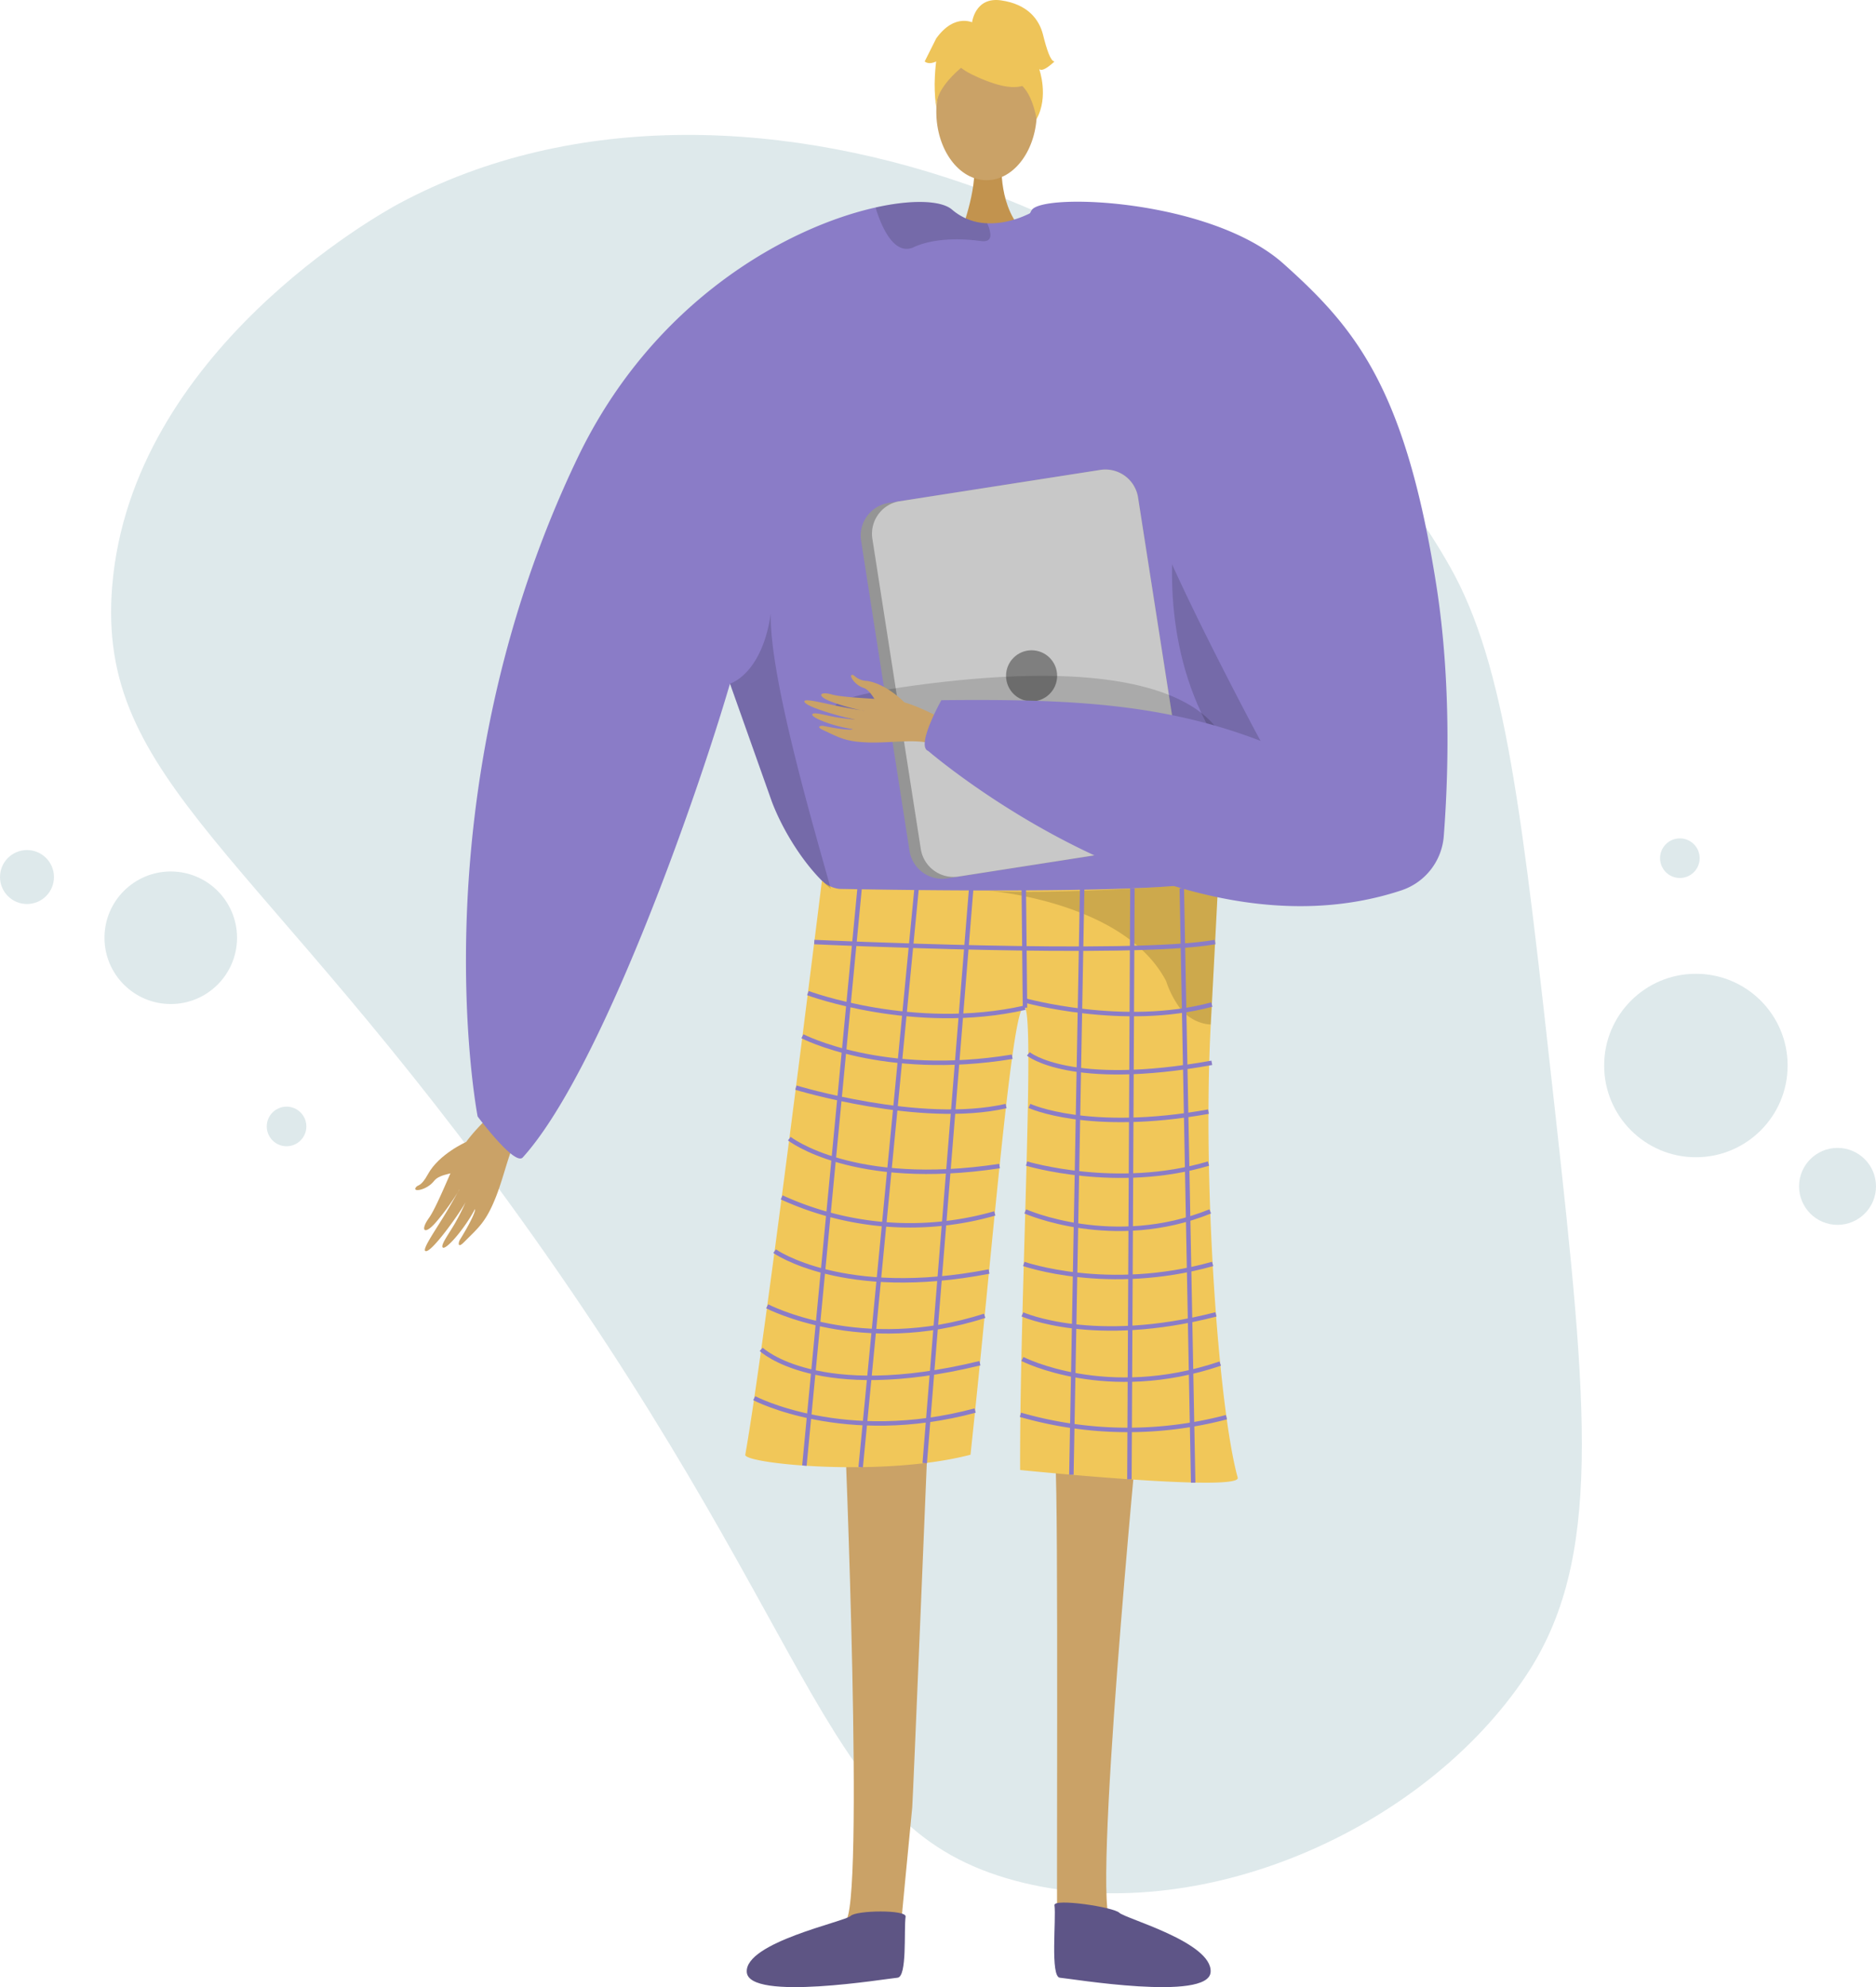 <svg xmlns="http://www.w3.org/2000/svg" width="362.528" height="384.014" viewBox="0 0 362.528 384.014"><defs><style>.a{fill:#bcd3d7;opacity:0.49;}.b,.c{fill:#caa267;}.b{fill-rule:evenodd;}.d{fill:#c2934e;}.e{fill:#8a7cc7;}.f{fill:#f1c759;}.g{opacity:0.15;}.h{fill:#5e5584;}.i{fill:#5e5587;}.j{opacity:0.3;}.k{opacity:0.5;}.l{fill:#eec459;}.m{fill:#959595;}.n{fill:#c8c8c8;}.o{fill:#7f7f7f;}.p{fill:none;stroke:#8a7cc7;stroke-miterlimit:10;stroke-width:0.861px;}</style></defs><g transform="translate(-897 -266.02)"><g transform="translate(897 292.09)"><path class="a" d="M1198.933,482.513c-6.336-57.421-9.5-86.131-20.311-105.25-36.113-63.878-135.713-106.333-203.115-70.168-3.508,1.882-51.638,28.588-55.4,73.86-3.146,37.9,27.994,50.49,81.246,125.563,57.013,80.372,55.862,114.641,93.22,124.668,35.37,9.494,78.981-9.795,98.817-39.729C1208.145,569.194,1205.275,540,1198.933,482.513Z" transform="translate(-898.421 -293.816)"/><circle class="a" cx="17.727" cy="17.727" r="17.727" transform="translate(309.995 162.115)"/><circle class="a" cx="7.435" cy="7.435" r="7.435" transform="translate(347.659 195.764)"/><circle class="a" cx="12.807" cy="12.807" r="12.807" transform="translate(20.191 142.346)"/><circle class="a" cx="5.214" cy="5.214" r="5.214" transform="translate(0 138.204)"/><circle class="a" cx="3.826" cy="3.826" r="3.826" transform="translate(320.799 135.95)"/><circle class="a" cx="3.826" cy="3.826" r="3.826" transform="translate(51.55 187.791)"/></g><g transform="translate(977.236 266.02)"><g transform="translate(0 211.416)"><path class="b" d="M992.39,501.323s-5.234,2.3-7.384,6.227c-1.277,2.336-1.879,2.052-2.217,2.407-1.124,1.177,1.966.763,3.394-1.1,1.16-1.512,4.423-1.409,5.415-2.212s3.239-3.464,3.115-4.375S992.39,501.323,992.39,501.323Z" transform="translate(-982.548 -492.046)"/><path class="b" d="M1001.593,491.432c-.534.672-8.294,7-10.283,11.23s-4.542,10.715-6,12.742c-1.719,2.386-.906,3.44,1.373.8a45.885,45.885,0,0,0,4.5-6.26c.176-.431-1.24,2.283-3.005,5.151-1.877,3.049-4.1,6.289-3.573,6.665,1.024.73,7.021-7.839,7.808-9.447a44.692,44.692,0,0,1-2.131,4.217c-1.074,1.863-2.6,3.889-2.353,4.487.395.942,4.189-3.374,6.269-7.321.161-.023-.114,1.395-2.9,5.918-.279.455-.519,1.784.808.444,2.793-2.82,4.2-3.828,6.132-8.681,1.882-4.733,2.81-10.374,5.212-13.4Z" transform="translate(-982.662 -491.432)"/></g><path class="c" d="M1130.487,559.466s-9.16,94.514-5.266,96.14c6.987,2.965,34.353,12.66,4.183,10.529-15.5.934-14.361-2.528-14.6-5.462-.2-2.4.258-86.983-.379-93.56l-.229-2.364Z" transform="translate(-990.722 -284.24)"/><path class="c" d="M1069.813,559.376s3.971,94.514.077,96.14c-6.987,2.965-34.353,12.66-4.183,10.529,15.5.934,14.361-2.528,14.6-5.462.2-2.4,1.956-20.592,2.592-27.169.143-1.474,3.18-75.394,3.18-75.394Z" transform="translate(-986.849 -284.15)"/><path class="d" d="M1102.861,299.266s-.807,9.006,4.749,13.986-12.8,0-12.8,0,3.416-8.626,2.65-13.986S1102.861,299.266,1102.861,299.266Z" transform="translate(-989.518 -267.936)"/><ellipse class="c" cx="9.712" cy="13.251" rx="9.712" ry="13.251" transform="translate(100.701 8.321)"/><path class="e" d="M1156.952,386.585c-.206,3.254-3.571,17.992-7.775,31.094-3.445,10.755-7.465,20.412-10.77,21.746-7.333,2.951-62.7,7-74.078,1.571-.266-.2-.552-.413-.826-.649-4.271-3.474-8.9-10.335-11.36-16.759,0,0-6.543-18.45-7.878-22.2-.015-.038-.021-.067-.036-.1-.044-.147-.1-.287-.147-.42-.015-.052-.038-.1-.053-.147-6.89,23.525-25.22,75.191-40.048,91.561-1.557,1.719-8.72-7.922-8.72-7.922s-11.972-61.825,19.261-127.162c14.7-30.753,40.941-44.784,57.694-48.51,7.252-1.615,12.725-1.3,14.724.428a10.854,10.854,0,0,0,6.779,2.634,14.662,14.662,0,0,0,3.807-.347,18.963,18.963,0,0,0,4.035-1.371c.619-.288.981-.494.981-.494a39.358,39.358,0,0,1,10.253.612C1150.7,317.568,1157.292,381.119,1156.952,386.585Z" transform="translate(-983.197 -268.603)"/><path class="f" d="M1065.365,447.461a5.989,5.989,0,0,0,3.4,1.568c7.984.157,42.467.747,61.173-.328,6.6-.38,11.234-.966,12.048-1.856a.74.74,0,0,1-.006.076c-.049,1.032-.641,12.836-1.471,28.309-1.64,30.545,1.518,74.293,5.206,87.571.8,2.866-42.047-1.475-42.047-1.475-.119-31.522,2.872-86.861.94-89.341-2.35-3.018-6.161,45.657-10.53,86.39-16.967,4.426-43.833,1.739-43.523,0C1054.243,537.719,1065.365,447.461,1065.365,447.461Z" transform="translate(-986.77 -277.247)"/><path class="g" d="M1047.409,405.984c.014.052.036.1.052.147.052.133.1.273.147.42a.994.994,0,0,1,.037.1c1.336,3.754,7.878,22.2,7.878,22.2,2.456,6.432,7.09,13.293,11.361,16.767-2.9-10.5-11.936-40.927-11.59-53.186C1053.568,404.244,1047.409,405.977,1047.409,405.984Z" transform="translate(-986.575 -273.868)"/><path class="g" d="M1141.694,360.009s-18.347,54.769,32.557,78.028l1.035.688-.264-12.882s-23.985-33.47-24.076-34.332S1141.694,360.009,1141.694,360.009Z" transform="translate(-992.23 -271.856)"/><path class="g" d="M1099.6,313.923c.03.878-.435,1.454-1.844,1.262-4.4-.6-9.361-.472-12.969,1.181a3.066,3.066,0,0,1-2.966-.126c-2.308-1.35-3.739-5.378-4.308-7.163a1.235,1.235,0,0,1-.059-.391c7.252-1.615,12.725-1.3,14.724.428a10.854,10.854,0,0,0,6.779,2.634A5.96,5.96,0,0,1,1099.6,313.923Z" transform="translate(-988.441 -268.603)"/><path class="h" d="M1081.556,660.86c.181-1.365-9.528-1.236-10.627-.128s-20.448,5.1-20.066,10.847,27.2,1.229,29.115,1.094S1081.2,663.542,1081.556,660.86Z" transform="translate(-986.789 -290.474)"/><path class="i" d="M1114.258,658.534c-.18-1.365,11.443.367,12.541,1.475s18.018,5.71,17.635,11.456-27.2,1.229-29.116,1.094S1114.614,661.215,1114.258,658.534Z" transform="translate(-990.723 -290.36)"/><g class="j" transform="translate(110.046 169.598)"><path d="M1100.263,449.5l-.385-.032S1100.015,449.474,1100.263,449.5Z" transform="translate(-1099.879 -447.008)"/><path class="k" d="M1100.289,449.334c10.276.82,32.736-.633,32.736-.633,6.6-.38,11.234-.966,12.048-1.856a.74.74,0,0,1-.006.076c-.049,1.032-.641,12.836-1.471,28.309a7.669,7.669,0,0,1-1.08-.125,8.409,8.409,0,0,1-5.438-3.864,18.735,18.735,0,0,1-2.115-4.417C1127.3,452.246,1103.581,449.63,1100.289,449.334Z" transform="translate(-1099.905 -446.845)"/></g><g transform="translate(98.455)"><g transform="translate(2.05 3.694)"><path class="l" d="M1096.145,280.23s16.814,9.322,11.823-5.645C1104.516,264.229,1084.678,273.558,1096.145,280.23Z" transform="translate(-1089.887 -269.958)"/><path class="l" d="M1098.4,276.7s-9.407,5.582-8.5,11.182c0,0-2.074-16.717,7.28-17.137s12.975.482,12.144,18.16C1109.326,288.9,1106.609,274.84,1098.4,276.7Z" transform="translate(-1089.706 -270.003)"/></g><path class="l" d="M1097.242,270.562s.473-5.209,5.636-4.471,7.377,3.688,8.115,6.639,1.475,5.164,2.213,5.164c0,0-2.213,2.213-2.951,1.475,0,0,1.915,5.3-.518,9.66,0,0-.958-6.71-4.645-7.448S1097.242,270.562,1097.242,270.562Z" transform="translate(-1088.125 -266.02)"/><path class="l" d="M1097.111,270.784s-3.689-2.213-7.377,2.951l-2.213,4.426s.737.737,2.213,0c0,0-.672,5.2.033,8.131l2.181-8.869Z" transform="translate(-1087.521 -266.286)"/></g><path class="m" d="M1074.413,376.524l9.354,59.921a6.4,6.4,0,0,0,7.3,5.334l40.9-6.388a2.063,2.063,0,0,0,.288-.059,6.377,6.377,0,0,0,5.038-7.244l-9.354-59.922a6.389,6.389,0,0,0-7.3-5.325l-39,6.086-1.9.294A6.389,6.389,0,0,0,1074.413,376.524Z" transform="translate(-988.247 -272.026)"/><path class="n" d="M1076.741,376.169l9.354,59.922a6.389,6.389,0,0,0,7.3,5.325l39-6.085a6.377,6.377,0,0,0,5.038-7.244l-9.354-59.922a6.389,6.389,0,0,0-7.3-5.325l-39,6.086A6.374,6.374,0,0,0,1076.741,376.169Z" transform="translate(-988.392 -272.026)"/><circle class="o" cx="4.937" cy="4.937" r="4.937" transform="translate(114.177 125.668)"/><path class="g" d="M1145.158,421.432s.958-22.027-58.057-14.65,44.261,14.016,44.261,14.016Z" transform="translate(-987.909 -274.666)"/><g transform="translate(75.208 38.98)"><g transform="translate(0 91.441)"><path class="b" d="M1092.214,415.258c-.7-.234-8.079-4.654-12.081-5.023s-9.985-.536-12.05-1.124c-2.43-.691-3.044.274-.245,1.343a39.552,39.552,0,0,0,6.373,1.8c.4.016-2.206-.334-5.04-.921-3.013-.625-6.279-1.473-6.429-.937-.29,1.04,8.387,3.379,9.917,3.545a38.389,38.389,0,0,1-4.03-.489c-1.819-.323-3.9-.967-4.313-.589-.645.595,3.951,2.4,7.749,2.924.066.123-1.161.315-5.63-.613-.449-.094-1.593.1-.122.783,3.1,1.431,4.321,2.275,8.807,2.415,4.374.136,9.2-.764,12.35.291Z" transform="translate(-1062.734 -405.311)"/><path class="b" d="M1082.659,410.392s-3.387-3.557-7.19-4.145a3.8,3.8,0,0,1-2.594-1.087c-1.279-.564-.041,1.811,1.879,2.421,1.562.5,2.433,3.162,3.371,3.728s3.746,1.6,4.447,1.236S1082.659,410.392,1082.659,410.392Z" transform="translate(-1063.332 -405.074)"/></g><path class="e" d="M1156.863,319.571c13.9,12.433,23.51,23.98,29.507,61.965,3.043,19.272,2.25,38.544,1.458,48.707a12.009,12.009,0,0,1-8.253,10.441c-43.535,14.36-91.355-26.95-91.355-26.95-2.493-.929,2.527-9.818,2.527-9.818,24.068-.249,42.51.488,61.689,7.865-.1-.046-18.854-35.278-21.393-45-6.648-25.491-28.529-47.548-22.868-57.539C1110.132,305.789,1142.848,307.03,1156.863,319.571Z" transform="translate(-1064.274 -307.58)"/></g><g transform="translate(75.208 169.469)"><line class="p" x1="10.88" y2="113.766"/><line class="p" x1="10.798" y2="111.785" transform="translate(10.88 2.275)"/><line class="p" x1="8.979" y2="111.004" transform="translate(23.253 2.275)"/><line class="p" x2="0.231" y2="22.993" transform="translate(42.398 2.275)"/><line class="p" x1="2.083" y2="113.253" transform="translate(51.598 2.275)"/><line class="p" x1="0.58" y2="114.203" transform="translate(62.811 2.204)"/><line class="p" x2="2.197" y2="114.859" transform="translate(72.934 2.204)"/></g><path class="p" d="M1064.777,460.121s61.268,2.892,77.455,0" transform="translate(-987.654 -278.072)"/><path class="p" d="M1105.409,473.462c-21.437,4.855-41.952-2.82-41.952-2.82" transform="translate(-987.572 -278.725)"/><path class="p" d="M1107.939,472.1s19.345,5.436,36.338.845" transform="translate(-990.334 -278.816)"/><path class="p" d="M1062.333,479.531s15.449,8.089,40.541,3.965" transform="translate(-987.502 -279.277)"/><path class="p" d="M1060.985,490.118s24.039,7.339,40.617,3.562" transform="translate(-987.418 -279.934)"/><path class="p" d="M1059.633,500.635s12.243,9.6,40.63,5.293" transform="translate(-987.334 -280.587)"/><path class="p" d="M1058.059,512.733a59.565,59.565,0,0,0,41.177,3.1" transform="translate(-987.237 -281.338)"/><path class="p" d="M1056.6,523.815s13.223,9.386,41.438,3.935" transform="translate(-987.146 -282.026)"/><path class="p" d="M1055.066,535.176s18.25,9.54,42.03,1.833" transform="translate(-987.051 -282.732)"/><path class="p" d="M1053.842,544.043s10.766,10.355,42.267,2.679" transform="translate(-986.975 -283.282)"/><path class="p" d="M1052.4,554.107s17.409,9.172,42.691,2.389" transform="translate(-986.885 -283.907)"/><path class="p" d="M1108.876,483.174s8.083,6.673,35.459,1.719" transform="translate(-990.392 -279.503)"/><path class="p" d="M1109.1,493.882s11.341,5.289,34.6,1.112" transform="translate(-990.406 -280.168)"/><path class="p" d="M1108.513,505.768s17.512,5.275,35.153,0" transform="translate(-990.369 -280.906)"/><path class="p" d="M1108.244,515.624s17.024,7.568,35.744,0" transform="translate(-990.353 -281.518)"/><path class="p" d="M1107.939,526.446s16.207,5.688,36.5,0" transform="translate(-990.334 -282.19)"/><path class="p" d="M1107.66,536.839s13.661,6.129,37.4,0" transform="translate(-990.316 -282.835)"/><path class="p" d="M1107.66,546.034s16.22,8.36,38.226.888" transform="translate(-990.316 -283.406)"/><path class="p" d="M1107.244,557.529a74.989,74.989,0,0,0,39.82.461" transform="translate(-990.291 -284.12)"/></g></g></svg>